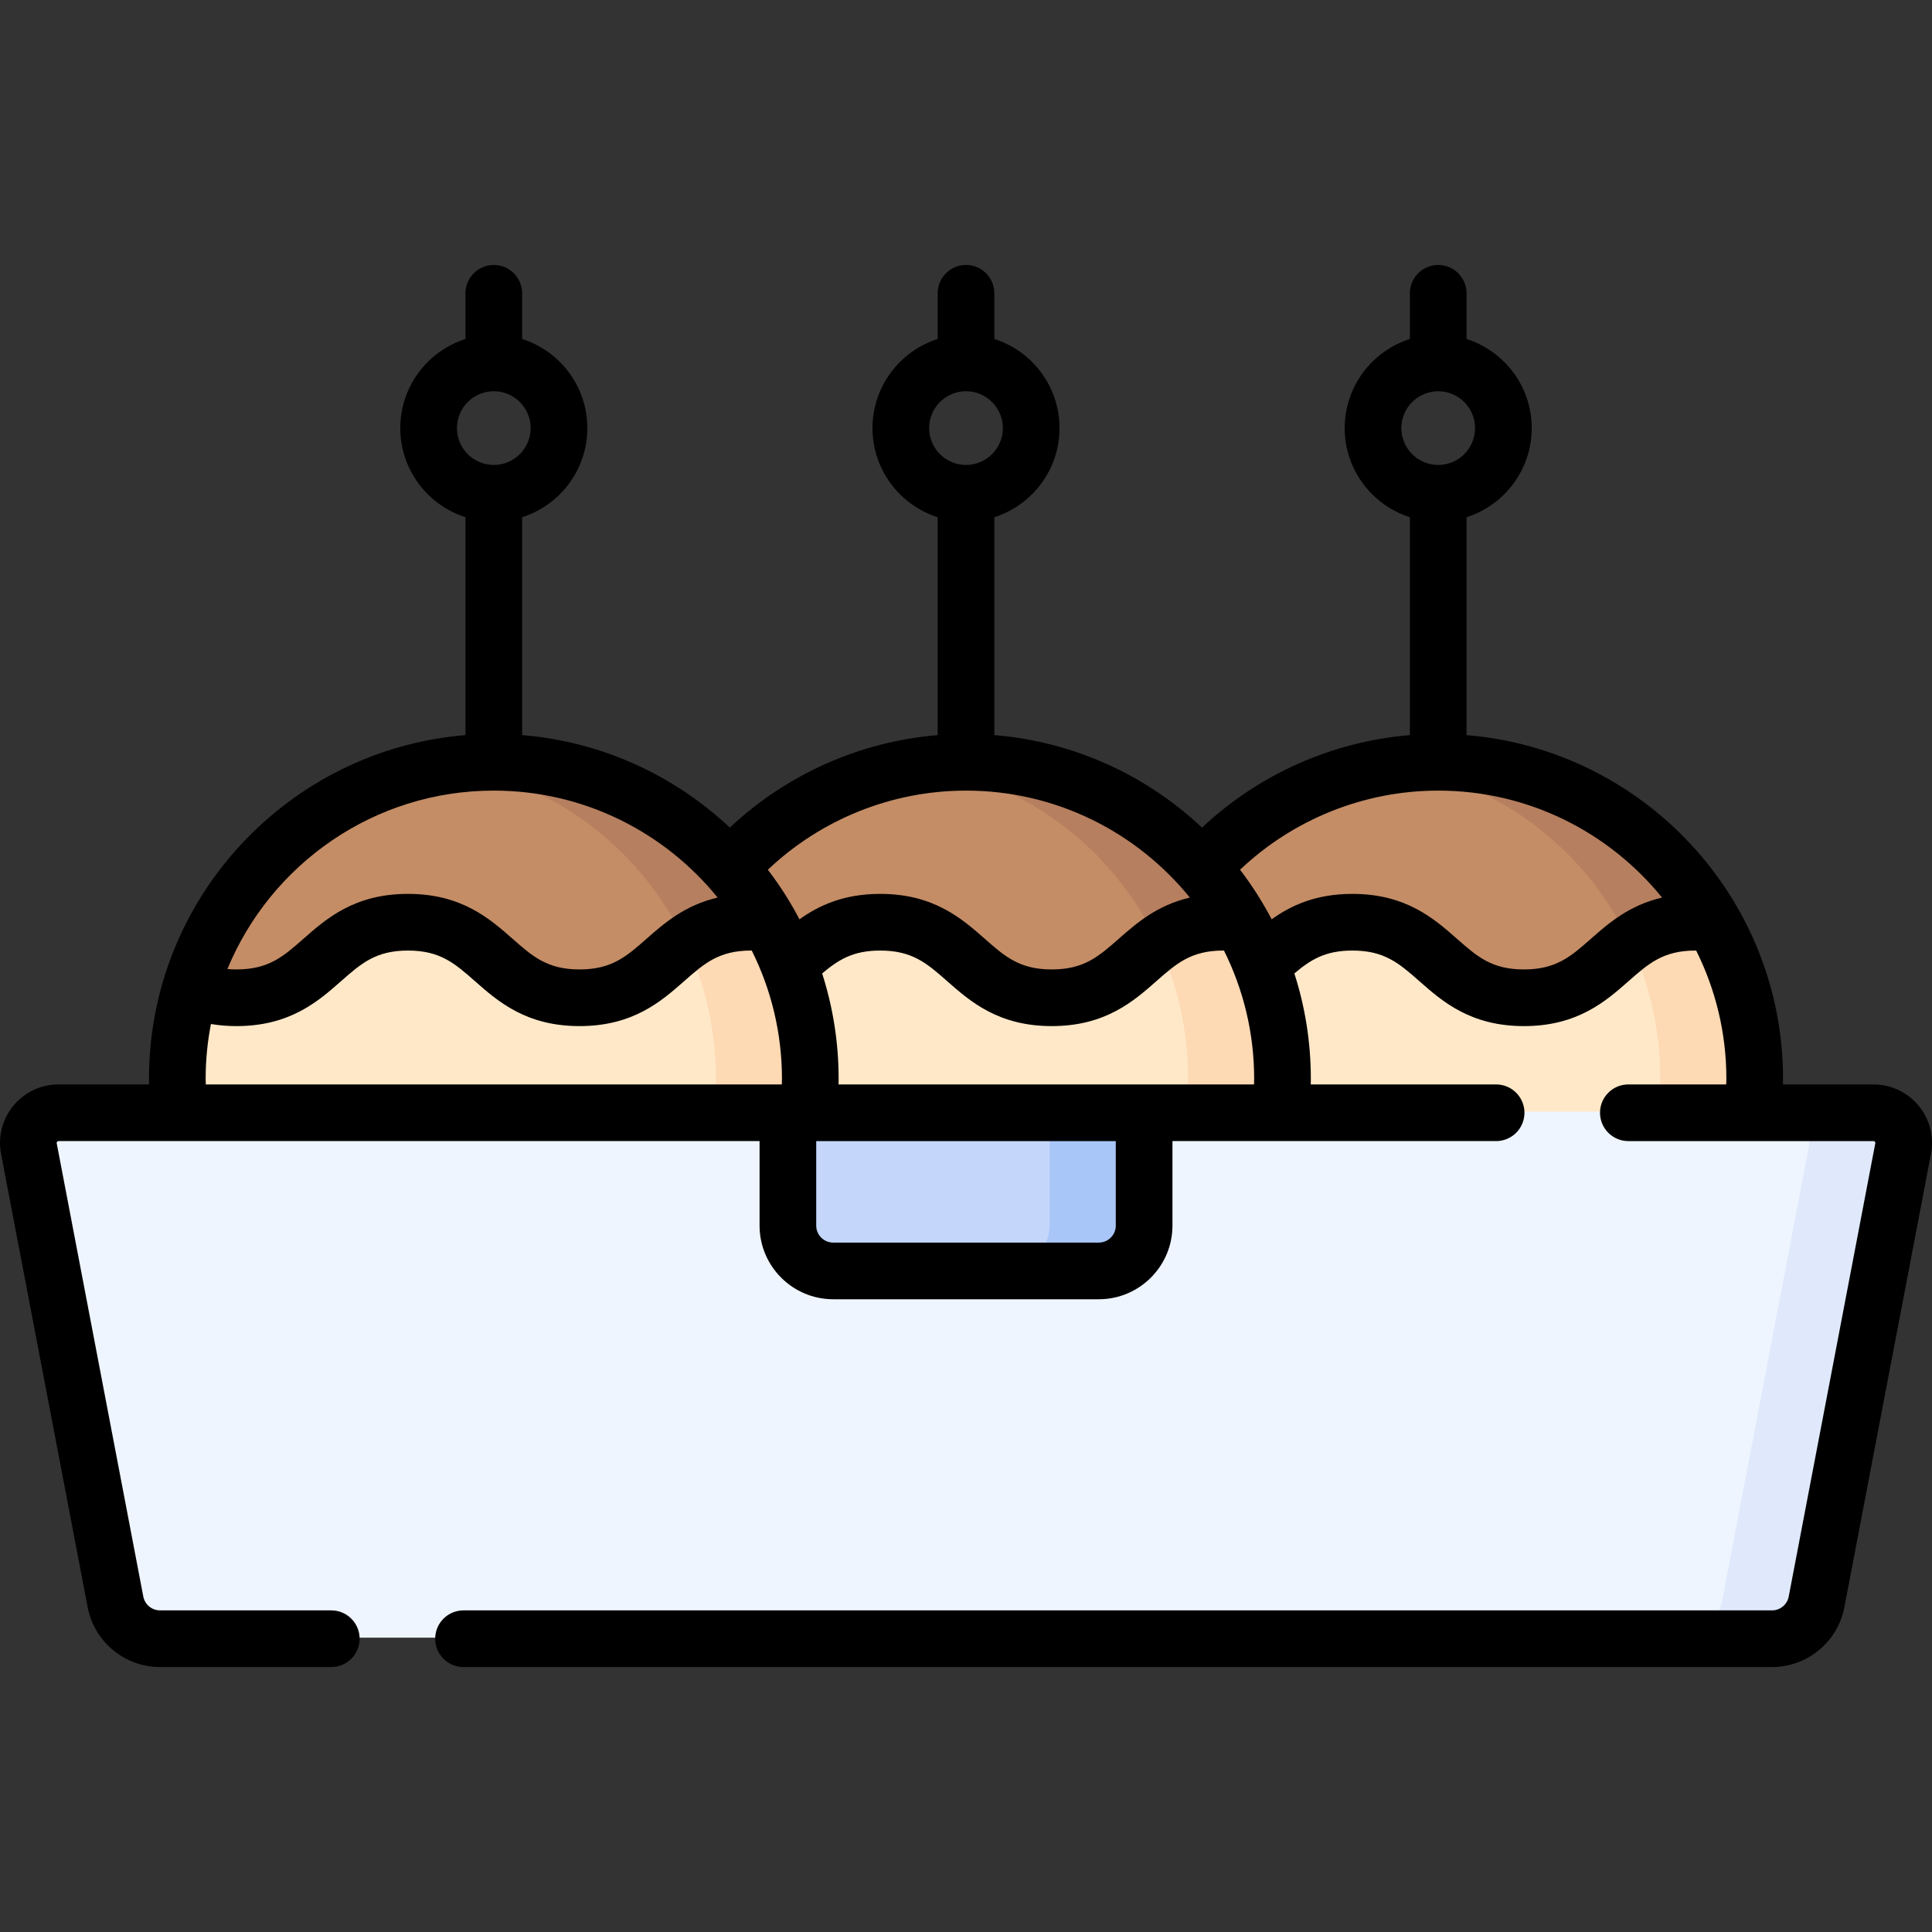 <svg id="Capa_1" enable-background="new 0 0 511.434 511.434" height="512" viewBox="0 0 511.434 511.434" width="512" xmlns="http://www.w3.org/2000/svg"><rect x="0" y="0" width="511.434" height="511.434" fill="#333333" stroke="none"/><g><g><circle cx="380.722" cy="285.272" fill="#ffe8c8" r="83.78"/><path d="m464.502 285.272c0 46.27-37.51 83.78-83.78 83.78-4.25 0-8.42-.32-12.5-.93 40.34-6.03 71.28-40.83 71.28-82.85s-30.94-76.82-71.28-82.85c4.08-.61 8.25-.93 12.5-.93 46.27 0 83.78 37.51 83.78 83.78z" fill="#fdd9b4"/><path d="m453.752 244.192h-.01c-1.52-.23-3.14-.35-4.91-.35-22.71 0-22.71 20-45.42 20-22.7 0-22.7-20-45.41-20-22.7 0-22.7 20-45.41 20-5 0-8.89-.97-12.18-2.48 10.28-34.62 42.35-59.87 80.31-59.87 31.34 0 58.67 17.21 73.03 42.7z" fill="#c48d66"/><path d="m453.752 244.192h-.01c-1.52-.23-3.14-.35-4.91-.35-7.9 0-13.05 2.42-17.37 5.58l-2.71-5.23c-12.41-22.04-34.52-37.88-60.53-41.77 4.08-.61 8.25-.93 12.5-.93 31.34 0 58.67 17.21 73.03 42.7z" fill="#b67f5f"/><circle cx="255.722" cy="285.272" fill="#ffe8c8" r="83.78"/><path d="m339.502 285.272c0 46.27-37.51 83.78-83.78 83.78-4.25 0-8.42-.32-12.5-.93 40.34-6.03 71.28-40.83 71.28-82.85s-30.94-76.82-71.28-82.85c4.08-.61 8.25-.93 12.5-.93 46.27 0 83.78 37.51 83.78 83.78z" fill="#fdd9b4"/><path d="m328.732 244.162v.03c-1.51-.23-3.14-.35-4.9-.35-22.71 0-22.71 20-45.42 20-22.7 0-22.7-20-45.41-20-22.7 0-22.7 20-45.41 20-5.01 0-8.9-.97-12.18-2.49 10.29-34.61 42.35-59.86 80.31-59.86 31.33 0 58.64 17.2 73.01 42.67z" fill="#c48d66"/><path d="m328.732 244.162v.03c-1.51-.23-3.14-.35-4.9-.35-7.9 0-13.05 2.42-17.37 5.58l-2.73-5.26c-12.42-22.02-34.51-37.85-60.51-41.74 4.08-.61 8.25-.93 12.5-.93 31.33 0 58.64 17.2 73.01 42.67z" fill="#b67f5f"/><circle cx="130.722" cy="285.272" fill="#ffe8c8" r="83.78"/><path d="m214.502 285.272c0 46.27-37.51 83.78-83.78 83.78-4.25 0-8.42-.32-12.5-.93 40.34-6.03 71.28-40.83 71.28-82.85s-30.94-76.82-71.28-82.85c4.08-.61 8.25-.93 12.5-.93 46.27 0 83.78 37.51 83.78 83.78z" fill="#fdd9b4"/><path d="m203.732 244.152v.04c-1.51-.23-3.14-.35-4.9-.35-22.71 0-22.71 20-45.42 20-22.7 0-22.7-20-45.41-20-22.7 0-22.7 20-45.41 20-5.01 0-8.9-.97-12.18-2.49 10.29-34.61 42.35-59.86 80.31-59.86 31.33 0 58.64 17.19 73.01 42.66z" fill="#c48d66"/><path d="m203.732 244.152v.04c-1.51-.23-3.14-.35-4.9-.35-7.9 0-13.05 2.42-17.37 5.58l-2.73-5.27c-12.42-22.02-34.51-37.84-60.51-41.73 4.08-.61 8.25-.93 12.5-.93 31.33 0 58.64 17.19 73.01 42.66z" fill="#b67f5f"/><path d="m503.792 303.782-22.92 119.98c-1.08 5.65-6.03 9.75-11.79 9.75h-426.73c-5.76 0-10.7-4.1-11.78-9.75l-22.93-119.98c-.94-4.94 2.84-9.51 7.86-9.51h480.43c5.02 0 8.8 4.57 7.86 9.51z" fill="#eef5ff"/><path d="m503.792 303.782-22.92 119.98c-1.08 5.65-6.03 9.75-11.79 9.75h-25c5.76 0 10.71-4.1 11.79-9.75l22.92-119.98c.94-4.94-2.84-9.51-7.86-9.51h25c5.02 0 8.8 4.57 7.86 9.51z" fill="#dfe9fb"/><path d="m302.872 294.272v29.87c0 6.63-5.37 12-12 12h-70.3c-6.63 0-12-5.37-12-12v-29.87z" fill="#c4d7fb"/><path d="m302.872 294.272v29.87c0 6.63-5.37 12-12 12h-25c6.63 0 12-5.37 12-12v-29.87z" fill="#a9c6f9"/></g><path d="m507.888 292.697c-2.954-3.578-7.309-5.629-11.95-5.629h-23.96c.008-.5.02-.999.02-1.5 0-47.807-36.943-87.143-83.78-90.97v-57.68c9.995-3.185 17.256-12.555 17.256-23.591s-7.261-20.406-17.256-23.591v-12.099c0-4.142-3.358-7.5-7.5-7.5s-7.5 3.358-7.5 7.5v12.097c-9.995 3.185-17.256 12.555-17.256 23.591s7.261 20.406 17.256 23.591v57.682c-20.566 1.701-39.992 10.351-55.024 24.484-14.633-13.759-33.791-22.755-54.976-24.487v-57.68c9.995-3.185 17.256-12.555 17.256-23.591s-7.261-20.406-17.256-23.591v-12.096c0-4.142-3.358-7.5-7.5-7.5s-7.5 3.358-7.5 7.5v12.097c-9.995 3.185-17.256 12.555-17.256 23.591s7.261 20.406 17.256 23.591v57.682c-20.566 1.701-39.992 10.351-55.024 24.484-14.633-13.759-33.791-22.755-54.976-24.487v-57.68c9.995-3.185 17.256-12.555 17.256-23.591s-7.261-20.406-17.256-23.591v-12.096c0-4.142-3.358-7.5-7.5-7.5s-7.5 3.358-7.5 7.5v12.097c-9.995 3.185-17.256 12.555-17.256 23.591s7.261 20.406 17.256 23.591v57.68c-46.837 3.827-83.78 43.164-83.78 90.97 0 .501.012 1 .02 1.5h-23.96c-4.64 0-8.996 2.052-11.95 5.629-2.952 3.575-4.142 8.237-3.267 12.778l22.919 119.979c1.752 9.181 9.809 15.844 19.157 15.844h45.34c4.142 0 7.5-3.358 7.5-7.5s-3.358-7.5-7.5-7.5h-45.34c-2.159 0-4.019-1.538-4.423-3.657l-22.922-119.991c-.013-.067-.043-.225.103-.401.148-.18.313-.18.383-.18h185.57v22.37c0 10.752 8.748 19.5 19.5 19.5h70.3c10.752 0 19.5-8.748 19.5-19.5v-22.37h85.68c4.142 0 7.5-3.358 7.5-7.5s-3.358-7.5-7.5-7.5h-49.07c.008-.5.02-.999.02-1.5 0-9.719-1.533-19.086-4.359-27.879 4.269-3.613 8.149-6.061 15.359-6.061 8.524 0 12.396 3.41 17.754 8.13 6.003 5.289 13.476 11.87 27.656 11.87 14.187 0 21.661-6.583 27.667-11.872 5.358-4.719 9.229-8.128 17.753-8.128.062 0 .117.006.179.006 5.104 10.228 7.991 21.748 7.991 33.934 0 .502-.03.999-.04 1.5h-25.91c-4.142 0-7.5 3.358-7.5 7.5s3.358 7.5 7.5 7.5h64.89c.07 0 .235 0 .383.18.146.176.115.333.1.413l-22.92 119.981c-.404 2.118-2.264 3.656-4.423 3.656h-346.38c-4.142 0-7.5 3.358-7.5 7.5s3.358 7.5 7.5 7.5h346.38c9.349 0 17.405-6.664 19.157-15.843l22.917-119.968c.878-4.552-.312-9.214-3.264-12.789zm-127.17-189.127c5.379 0 9.756 4.376 9.756 9.756s-4.376 9.756-9.756 9.756-9.756-4.376-9.756-9.756 4.376-9.756 9.756-9.756zm-65.741 134.038c-8.709 2.023-14.197 6.832-18.806 10.891-5.358 4.719-9.229 8.128-17.753 8.128-8.517 0-12.386-3.409-17.742-8.126-6.005-5.29-13.479-11.874-27.668-11.874-9.71 0-16.273 3.088-21.375 6.731-2.42-4.621-5.224-9.009-8.371-13.124 14.105-13.369 32.879-20.947 52.456-20.947 23.902 0 45.262 11.059 59.259 28.321zm-59.259-134.038c5.379 0 9.756 4.376 9.756 9.756s-4.376 9.756-9.756 9.756-9.756-4.376-9.756-9.756 4.376-9.756 9.756-9.756zm-125 0c5.379 0 9.756 4.376 9.756 9.756s-4.376 9.756-9.756 9.756-9.756-4.376-9.756-9.756 4.376-9.756 9.756-9.756zm0 105.717c23.902 0 45.261 11.059 59.258 28.319-8.712 2.022-14.2 6.833-18.81 10.892-5.358 4.719-9.229 8.128-17.753 8.128-8.517 0-12.386-3.409-17.742-8.126-6.005-5.29-13.479-11.874-27.668-11.874-14.181 0-21.653 6.582-27.657 11.871-5.358 4.719-9.229 8.129-17.753 8.129-.835 0-1.63-.035-2.397-.1 11.447-27.695 38.739-47.239 70.522-47.239zm-76.28 76.28c0-4.956.491-9.798 1.398-14.493 2.151.363 4.392.553 6.756.553 14.188 0 21.663-6.583 27.668-11.874 5.356-4.718 9.226-8.126 17.742-8.126 8.524 0 12.395 3.41 17.753 8.129 6.004 5.289 13.476 11.871 27.657 11.871 14.187 0 21.661-6.583 27.667-11.872 5.358-4.719 9.229-8.128 17.753-8.128.06 0 .114.005.173.006 5.104 10.229 7.992 21.748 7.992 33.935 0 .502-.03.999-.04 1.5h-152.479c-.01-.502-.04-.998-.04-1.501zm240.93 38.87c0 2.481-2.019 4.5-4.5 4.5h-70.3c-2.481 0-4.5-2.019-4.5-4.5v-22.37h79.3zm-73.39-37.37c.008-.5.02-.999.02-1.5 0-9.718-1.532-19.084-4.358-27.875 4.276-3.615 8.157-6.065 15.368-6.065 8.524 0 12.395 3.41 17.753 8.129 6.004 5.289 13.476 11.871 27.657 11.871 14.187 0 21.661-6.583 27.667-11.872 5.358-4.719 9.229-8.128 17.753-8.128.058 0 .111.005.168.006 5.104 10.228 7.991 21.748 7.991 33.934 0 .502-.03.999-.04 1.5zm199.183-38.568c-5.358 4.719-9.229 8.128-17.753 8.128-8.516 0-12.386-3.409-17.742-8.126-6.005-5.291-13.479-11.874-27.668-11.874-9.707 0-16.268 3.085-21.367 6.727-2.42-4.619-5.223-9.006-8.368-13.12 14.105-13.369 32.879-20.947 52.456-20.947 23.902 0 45.261 11.059 59.258 28.319-8.716 2.021-14.206 6.833-18.816 10.893z"/></g></svg>